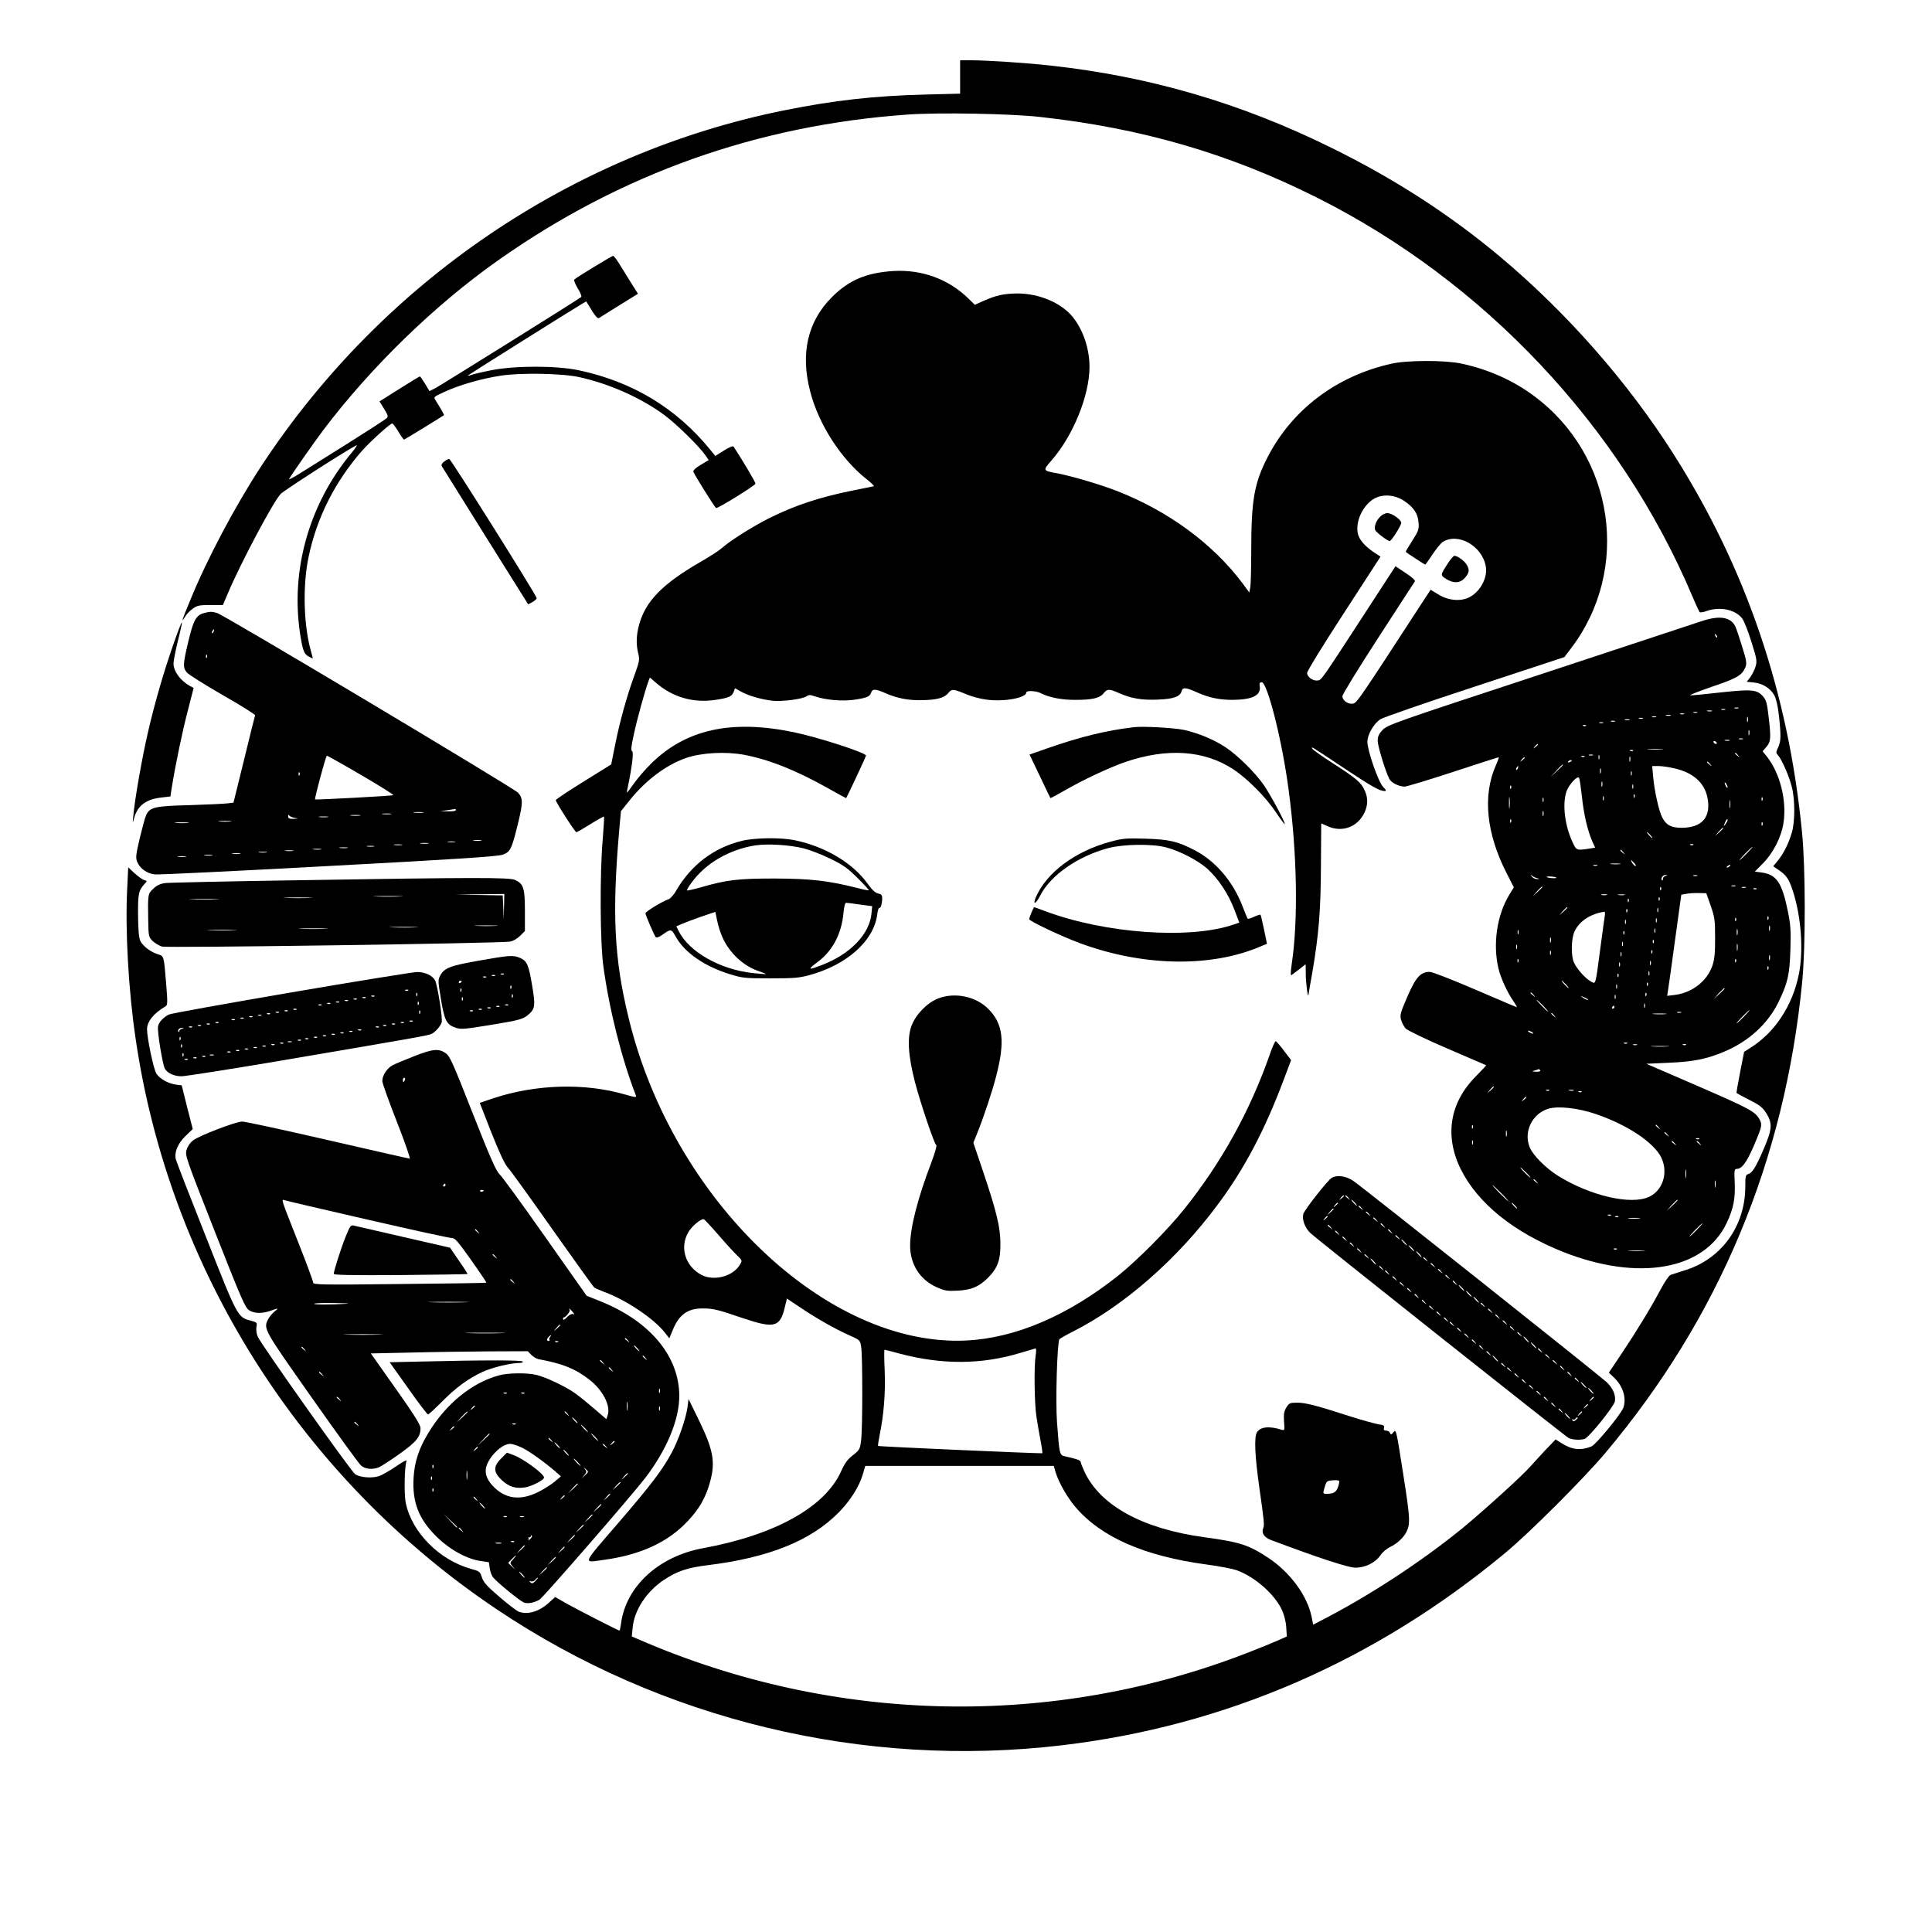 <?xml version="1.0" standalone="no"?>
<!DOCTYPE svg PUBLIC "-//W3C//DTD SVG 20010904//EN"
 "http://www.w3.org/TR/2001/REC-SVG-20010904/DTD/svg10.dtd">
<svg version="1.0" xmlns="http://www.w3.org/2000/svg"
 width="1314pt" height="1314pt" viewBox="0 0 1314 1314"
 preserveAspectRatio="xMidYMid meet">
<g transform="translate(0,1314) scale(0.1,-0.1)"
fill="#000000" stroke="none">
<path d="M6530 12617 l0 -114 -237 -6 c-350 -9 -618 -39 -957 -107 -1448 -291
-2737 -1168 -3559 -2420 -179 -273 -371 -636 -486 -919 -56 -135 -61 -152 -32
-105 10 17 34 42 53 55 29 21 44 24 119 24 l85 0 34 80 c88 208 307 620 359
676 21 22 430 286 512 329 13 8 2 -12 -30 -50 -288 -346 -416 -796 -350 -1230
17 -111 27 -139 58 -155 l29 -14 -19 72 c-45 177 -50 437 -9 625 56 265 181
510 363 717 59 66 191 185 205 185 4 0 23 -25 41 -55 18 -30 36 -55 39 -55 3
0 253 153 271 166 3 3 -17 39 -57 102 -14 22 -13 23 59 56 101 47 253 91 385
111 134 21 417 16 534 -10 206 -45 424 -143 580 -259 83 -62 233 -209 278
-273 l22 -32 -55 -33 c-35 -21 -53 -38 -49 -47 7 -21 145 -241 154 -246 10 -6
263 151 268 165 3 7 -82 150 -149 253 -4 6 -32 -6 -65 -27 l-59 -37 -35 43
c-229 281 -526 461 -890 539 -153 33 -437 33 -598 1 -62 -12 -125 -27 -140
-33 -15 -6 -22 -6 -17 -1 9 8 703 444 771 484 l31 18 37 -60 c25 -41 41 -58
50 -53 7 5 69 43 139 87 l126 78 -51 81 c-28 45 -64 103 -80 129 -16 26 -34
48 -38 48 -8 0 -245 -144 -264 -161 -5 -4 6 -31 23 -60 18 -28 29 -55 24 -59
-15 -14 -956 -601 -994 -621 l-38 -19 -30 50 c-17 28 -33 50 -35 50 -3 0 -49
-28 -103 -62 -54 -33 -115 -72 -135 -85 l-37 -23 31 -50 c27 -44 30 -53 17
-65 -8 -8 -126 -84 -264 -171 -137 -86 -285 -179 -329 -206 -43 -27 -75 -43
-70 -36 21 37 167 245 232 332 326 431 759 852 1192 1157 834 588 1763 918
2785 990 213 15 696 6 895 -16 693 -76 1288 -249 1881 -546 1140 -570 2069
-1555 2559 -2714 23 -55 46 -103 49 -108 4 -4 27 -1 50 8 89 31 193 9 239 -50
13 -16 41 -87 63 -158 38 -120 40 -133 29 -170 -7 -23 -23 -55 -36 -73 l-24
-31 49 -5 c60 -6 112 -39 139 -88 12 -22 24 -74 31 -138 15 -138 14 -175 -6
-216 -15 -33 -15 -37 0 -53 25 -28 75 -141 93 -213 23 -88 23 -238 0 -315 -22
-73 -54 -138 -95 -189 l-31 -38 37 -25 c54 -37 70 -61 97 -144 57 -176 73
-406 40 -567 -43 -212 -163 -394 -327 -497 l-45 -29 -27 -138 c-15 -76 -26
-140 -24 -142 2 -2 42 -24 89 -48 71 -36 89 -51 114 -91 42 -68 39 -108 -19
-242 -53 -123 -76 -161 -105 -170 -18 -6 -20 -16 -20 -88 -1 -268 -165 -493
-415 -568 -38 -12 -80 -25 -91 -29 -13 -5 -41 -45 -71 -102 -70 -131 -162
-281 -264 -434 l-87 -130 35 -33 c62 -59 87 -142 63 -207 -18 -45 -187 -251
-217 -262 -73 -29 -135 -22 -205 24 l-38 24 -74 -77 c-40 -43 -85 -92 -99
-108 -43 -52 -324 -307 -461 -419 -283 -231 -647 -468 -973 -634 l-42 -22 -11
56 c-30 143 -146 300 -293 398 -135 89 -193 108 -437 141 -418 57 -707 215
-814 445 -14 30 -26 60 -26 67 0 11 -31 22 -106 38 -38 7 -39 13 -55 230 -11
146 1 540 16 566 4 5 43 28 87 50 352 177 715 495 990 866 182 244 320 507
449 850 l50 133 -48 63 c-26 35 -52 64 -56 66 -5 1 -24 -40 -41 -91 -135 -386
-330 -737 -583 -1053 -111 -139 -318 -347 -448 -451 -341 -271 -696 -424
-1031 -441 -947 -48 -1998 953 -2298 2191 -99 404 -114 710 -65 1275 l12 134
57 71 c112 140 249 243 387 291 105 36 269 45 396 21 172 -33 357 -107 581
-234 60 -34 110 -61 111 -60 7 10 135 282 135 289 0 19 -319 123 -491 159
-425 88 -735 20 -972 -215 -37 -36 -87 -95 -113 -130 -25 -36 -47 -65 -49 -65
-2 0 -1 8 1 18 31 146 45 255 34 262 -10 6 -8 30 10 111 21 102 78 306 99 362
l11 29 36 -31 c116 -103 258 -144 411 -121 91 14 111 23 123 55 l9 24 43 -24
c52 -28 132 -51 211 -61 65 -7 207 11 234 31 14 10 24 10 55 -1 72 -25 190
-35 269 -23 86 13 105 21 114 49 8 26 31 25 96 -4 80 -35 155 -50 245 -48 103
1 157 15 183 48 24 30 34 29 126 -9 33 -14 92 -30 132 -35 118 -17 273 11 273
48 0 15 68 12 100 -5 55 -29 145 -46 235 -45 114 0 165 12 190 44 26 32 38 32
106 2 84 -37 156 -49 266 -44 106 4 150 20 160 59 7 26 29 24 104 -10 81 -36
151 -51 242 -51 134 1 194 30 185 92 -4 21 0 28 13 28 39 0 140 -401 183 -730
58 -431 66 -887 22 -1182 -9 -61 -9 -85 -2 -80 6 5 30 23 54 41 l42 33 1 -69
c0 -57 14 -165 18 -140 0 4 12 72 26 151 45 261 58 430 59 733 1 156 2 283 2
283 1 0 21 -9 45 -20 99 -44 204 -4 250 95 23 51 24 99 0 150 -23 53 -59 83
-218 185 -73 47 -135 91 -138 98 -6 16 -19 24 214 -131 191 -127 244 -157 278
-157 13 0 12 5 -10 28 -33 34 -107 247 -107 307 0 48 41 120 86 152 16 12 305
112 641 222 l613 202 43 57 c411 537 298 1313 -250 1719 -142 106 -311 181
-493 220 -112 24 -371 24 -478 -1 -371 -83 -672 -310 -839 -632 -92 -177 -113
-293 -113 -636 0 -117 -3 -230 -6 -250 l-7 -38 -50 68 c-203 268 -503 487
-851 623 -113 44 -307 101 -406 120 -99 18 -99 18 -38 88 147 168 258 442 258
636 0 123 -43 250 -113 338 -78 97 -229 161 -377 161 -93 -1 -144 -12 -232
-51 l-58 -26 -45 44 c-135 131 -314 196 -505 186 -185 -11 -305 -61 -421 -177
-166 -165 -217 -384 -148 -645 57 -220 207 -453 378 -590 35 -27 59 -51 54
-52 -4 -1 -66 -14 -138 -28 -233 -47 -400 -102 -581 -193 -106 -54 -258 -149
-315 -200 -19 -17 -80 -56 -135 -88 -269 -154 -386 -274 -429 -439 -18 -70
-19 -130 -4 -190 10 -41 8 -53 -24 -142 -52 -141 -102 -321 -133 -477 l-27
-135 -188 -117 c-104 -64 -189 -121 -189 -126 0 -14 131 -218 140 -218 5 0 48
25 96 55 48 30 89 53 92 51 2 -3 -2 -73 -9 -158 -20 -230 -18 -701 5 -863 40
-292 124 -626 221 -876 5 -14 -5 -13 -74 7 -275 80 -607 70 -897 -26 l-91 -31
79 -202 c55 -138 90 -213 111 -237 18 -19 155 -209 304 -421 150 -212 278
-391 285 -396 7 -5 36 -18 63 -28 147 -53 337 -179 414 -275 l33 -42 24 57
c42 104 102 147 205 146 69 0 102 -8 274 -67 209 -70 249 -61 281 68 l16 66
87 -58 c111 -75 241 -149 336 -191 74 -33 75 -34 82 -79 10 -61 10 -549 0
-632 -8 -65 -10 -69 -56 -105 -37 -29 -56 -55 -81 -111 -110 -243 -449 -432
-940 -522 -300 -55 -523 -260 -556 -511 -4 -27 -8 -49 -11 -49 -8 0 -281 140
-358 183 l-79 45 -47 -42 c-65 -58 -142 -80 -202 -57 -14 6 -72 50 -130 100
-84 72 -108 98 -119 132 -13 40 -17 43 -75 59 -214 59 -402 248 -443 447 -13
59 -9 252 5 286 4 11 -23 -3 -71 -36 -44 -30 -96 -60 -118 -67 -47 -15 -126
-9 -160 13 -28 19 -641 884 -663 936 -9 20 -12 48 -9 66 6 30 4 31 -39 43 -89
24 -88 21 -304 569 -110 277 -202 514 -205 528 -12 48 13 107 65 158 l50 48
-38 148 -37 149 -38 5 c-53 7 -109 38 -134 74 -19 29 -64 242 -64 304 1 52 45
107 125 154 15 9 16 22 5 155 -16 194 -14 186 -57 200 -50 16 -99 54 -118 89
-10 21 -15 68 -16 173 -1 149 3 170 43 215 20 21 20 21 -3 28 -12 4 -41 25
-64 46 l-43 40 -7 -148 c-14 -274 8 -681 56 -1008 227 -1573 1124 -2995 2454
-3888 1125 -756 2499 -1087 3849 -927 1112 132 2126 572 3011 1306 167 138
539 510 685 684 773 920 1218 1986 1337 3200 24 243 23 778 -1 1020 -93 952
-381 1797 -876 2575 -311 489 -727 962 -1180 1341 -342 286 -718 529 -1145
739 -616 304 -1235 485 -1910 559 -158 18 -434 36 -542 36 l-73 0 0 -113z
m3022 -2885 c64 -44 91 -85 96 -146 3 -47 0 -57 -43 -124 -26 -40 -46 -74 -44
-76 14 -11 129 -86 132 -86 2 0 25 31 50 70 26 38 57 76 69 84 104 66 268 -26
293 -165 14 -74 -34 -168 -106 -208 -60 -34 -148 -27 -218 17 l-51 31 -93
-142 c-368 -567 -406 -622 -429 -631 -32 -11 -78 17 -78 49 0 12 108 188 243
396 133 206 246 379 250 385 4 7 -21 30 -63 57 l-69 46 -203 -312 c-303 -466
-300 -462 -326 -465 -32 -5 -72 24 -72 51 0 13 110 192 250 407 l249 384 -48
32 c-60 41 -97 84 -106 125 -18 81 34 193 110 237 59 34 143 28 207 -16z
m-4665 -4992 c50 -58 107 -120 127 -139 35 -34 35 -34 18 -63 -46 -78 -174
-113 -259 -70 -113 58 -153 190 -90 294 24 40 85 90 103 86 6 -2 51 -50 101
-108z m2157 -817 c-12 -72 -9 -327 5 -418 7 -44 19 -117 28 -163 9 -45 14 -84
12 -86 -5 -3 -1113 45 -1117 50 -2 1 3 36 11 76 28 134 40 287 34 436 -4 78
-4 142 -1 142 4 0 47 -11 98 -25 291 -78 564 -77 830 5 50 15 95 28 99 29 5 0
5 -20 1 -46z m135 -795 c21 -69 78 -170 134 -236 174 -206 470 -336 896 -393
84 -11 177 -29 206 -40 123 -46 254 -162 304 -269 15 -34 27 -79 29 -118 l4
-62 -58 -26 c-33 -15 -122 -51 -199 -81 -1332 -521 -2822 -490 -4149 86 l-49
21 6 60 c10 118 95 247 213 325 89 59 159 83 299 100 414 51 700 166 890 359
79 81 138 174 163 258 l17 58 641 0 641 0 12 -42z"/>
<path d="M9384 9623 c-27 -29 -39 -65 -31 -88 6 -15 84 -75 99 -75 11 0 78
105 78 124 0 22 -63 66 -94 66 -16 0 -37 -10 -52 -27z"/>
<path d="M9845 9305 c-49 -76 -49 -77 -10 -102 51 -33 97 -30 129 8 29 34 32
53 12 87 -13 25 -63 62 -84 62 -7 0 -28 -25 -47 -55z"/>
<path d="M3021 10001 c-16 -12 -21 -23 -16 -32 5 -8 138 -222 297 -476 l290
-463 29 15 c16 9 29 21 29 27 0 17 -584 947 -595 947 -5 0 -21 -8 -34 -18z"/>
<path d="M1383 8969 c-50 -15 -68 -49 -102 -191 -37 -156 -38 -177 -11 -211
11 -14 121 -83 244 -154 123 -70 222 -132 221 -138 -2 -5 -36 -141 -75 -302
l-72 -292 -42 -5 c-22 -3 -138 -8 -256 -12 -239 -6 -271 -14 -296 -68 -8 -17
-27 -89 -44 -159 -27 -116 -28 -131 -16 -161 18 -43 67 -78 119 -83 23 -3 555
23 1182 57 883 47 1150 65 1183 77 53 19 61 35 102 200 38 154 38 184 3 222
-32 33 -2000 1209 -2047 1222 -36 11 -50 10 -93 -2z m70 -124 c-3 -9 -8 -14
-10 -11 -3 3 -2 9 2 15 9 16 15 13 8 -4z m-46 -177 c-3 -8 -6 -5 -6 6 -1 11 2
17 5 13 3 -3 4 -12 1 -19z m1049 -799 c124 -72 222 -134 219 -137 -5 -5 -527
-33 -532 -29 -5 6 73 297 80 297 5 0 110 -59 233 -131z m-419 -1 c-3 -8 -6 -5
-6 6 -1 11 2 17 5 13 3 -3 4 -12 1 -19z m1063 -238 c0 -6 -23 -9 -52 -8 l-53
1 50 7 c28 4 51 8 53 8 1 1 2 -2 2 -8z m-222 -17 c-15 -2 -42 -2 -60 0 -18 2
-6 4 27 4 33 0 48 -2 33 -4z m-220 -10 c-16 -2 -40 -2 -55 0 -16 2 -3 4 27 4
30 0 43 -2 28 -4z m-653 -26 c27 -4 27 -4 -7 -6 -30 -1 -38 3 -38 17 0 11 3
13 8 5 4 -6 21 -13 37 -16z m443 16 c-15 -2 -42 -2 -60 0 -18 2 -6 4 27 4 33
0 48 -2 33 -4z m-220 -10 c-16 -2 -40 -2 -55 0 -16 2 -3 4 27 4 30 0 43 -2 28
-4z m-660 -30 c-21 -2 -55 -2 -75 0 -21 2 -4 4 37 4 41 0 58 -2 38 -4z m-290
-10 c-21 -2 -57 -2 -80 0 -24 2 -7 4 37 4 44 0 63 -2 43 -4z m1995 -120 c-13
-2 -35 -2 -50 0 -16 2 -5 4 22 4 28 0 40 -2 28 -4z m-180 -10 c-13 -2 -33 -2
-45 0 -13 2 -3 4 22 4 25 0 35 -2 23 -4z m-180 -10 c-13 -2 -35 -2 -50 0 -16
2 -5 4 22 4 28 0 40 -2 28 -4z m-180 -10 c-13 -2 -35 -2 -50 0 -16 2 -5 4 22
4 28 0 40 -2 28 -4z m-190 -10 c-13 -2 -33 -2 -45 0 -13 2 -3 4 22 4 25 0 35
-2 23 -4z m-180 -10 c-13 -2 -35 -2 -50 0 -16 2 -5 4 22 4 28 0 40 -2 28 -4z
m-180 -10 c-13 -2 -35 -2 -50 0 -16 2 -5 4 22 4 28 0 40 -2 28 -4z m-190 -10
c-13 -2 -35 -2 -50 0 -16 2 -5 4 22 4 28 0 40 -2 28 -4z m-180 -10 c-13 -2
-35 -2 -50 0 -16 2 -5 4 22 4 28 0 40 -2 28 -4z m-180 -10 c-13 -2 -35 -2 -50
0 -16 2 -5 4 22 4 28 0 40 -2 28 -4z m-190 -10 c-13 -2 -35 -2 -50 0 -16 2 -5
4 22 4 28 0 40 -2 28 -4z m-180 -10 c-13 -2 -35 -2 -50 0 -16 2 -5 4 22 4 28
0 40 -2 28 -4z"/>
<path d="M11575 8916 c-38 -13 -536 -177 -1105 -365 -985 -324 -1037 -342
-1067 -376 -25 -26 -33 -44 -33 -73 0 -36 54 -213 80 -261 13 -25 66 -51 103
-51 13 0 162 45 330 100 167 55 307 100 310 100 3 0 -6 -26 -20 -57 -90 -204
-64 -461 72 -728 l51 -100 -33 -54 c-83 -139 -111 -334 -71 -501 15 -61 59
-159 98 -214 17 -25 29 -46 26 -46 -3 0 -130 54 -283 120 -156 67 -292 120
-309 120 -62 0 -94 -35 -152 -168 -48 -111 -52 -125 -43 -158 6 -20 20 -47 31
-59 12 -13 139 -74 283 -136 144 -62 263 -113 265 -114 1 -1 -31 -35 -71 -76
-178 -179 -214 -406 -101 -633 116 -231 358 -426 696 -561 512 -202 959 -123
1111 196 47 99 60 167 55 278 -4 80 -2 91 13 91 36 0 67 42 118 159 54 127 57
140 40 174 -29 56 -66 76 -416 228 l-356 154 154 7 c166 7 256 25 377 76 164
69 295 188 367 335 64 131 77 188 82 362 4 127 1 166 -17 255 -40 198 -77 252
-179 266 l-46 6 56 57 c70 71 125 180 139 275 23 150 -23 335 -112 449 l-30
37 26 31 c30 35 32 59 14 210 -9 82 -16 107 -35 130 -42 49 -75 53 -287 30
-104 -12 -198 -21 -210 -20 -12 0 54 26 146 58 172 58 206 78 229 133 10 25 8
43 -21 136 -18 59 -39 122 -47 140 -31 66 -108 78 -228 38z m103 -111 c-3 -3
-9 2 -12 12 -6 14 -5 15 5 6 7 -7 10 -15 7 -18z m145 -482 c-7 -2 -19 -2 -25
0 -7 3 -2 5 12 5 14 0 19 -2 13 -5z m-90 -10 c-7 -2 -19 -2 -25 0 -7 3 -2 5
12 5 14 0 19 -2 13 -5z m-90 -10 c-7 -2 -21 -2 -30 0 -10 3 -4 5 12 5 17 0 24
-2 18 -5z m-100 -10 c-7 -2 -19 -2 -25 0 -7 3 -2 5 12 5 14 0 19 -2 13 -5z
m-90 -10 c-7 -2 -19 -2 -25 0 -7 3 -2 5 12 5 14 0 19 -2 13 -5z m-90 -10 c-7
-2 -21 -2 -30 0 -10 3 -4 5 12 5 17 0 24 -2 18 -5z m-100 -10 c-7 -2 -19 -2
-25 0 -7 3 -2 5 12 5 14 0 19 -2 13 -5z m624 -30 c-3 -10 -5 -4 -5 12 0 17 2
24 5 18 2 -7 2 -21 0 -30z m-714 20 c-7 -2 -19 -2 -25 0 -7 3 -2 5 12 5 14 0
19 -2 13 -5z m-90 -10 c-7 -2 -21 -2 -30 0 -10 3 -4 5 12 5 17 0 24 -2 18 -5z
m-100 -10 c-7 -2 -19 -2 -25 0 -7 3 -2 5 12 5 14 0 19 -2 13 -5z m-80 -10 c-7
-2 -19 -2 -25 0 -7 3 -2 5 12 5 14 0 19 -2 13 -5z m-116 -19 c-3 -3 -12 -4
-19 -1 -8 3 -5 6 6 6 11 1 17 -2 13 -5z m1110 -61 c-3 -10 -5 -4 -5 12 0 17 2
24 5 18 2 -7 2 -21 0 -30z m-44 -30 c-7 -2 -19 -2 -25 0 -7 3 -2 5 12 5 14 0
19 -2 13 -5z m-90 -10 c-7 -2 -21 -2 -30 0 -10 3 -4 5 12 5 17 0 24 -2 18 -5z
m-88 -13 c3 -5 2 -10 -4 -10 -5 0 -13 5 -16 10 -3 6 -2 10 4 10 5 0 13 -4 16
-10z m-1215 -14 c0 -2 -8 -10 -17 -17 -16 -13 -17 -12 -4 4 13 16 21 21 21 13z
m843 -33 c-23 -2 -64 -2 -90 0 -26 2 -7 3 42 3 50 0 71 -1 48 -3z m-196 -9
c-3 -3 -12 -4 -19 -1 -8 3 -5 6 6 6 11 1 17 -2 13 -5z m714 -31 c13 -16 12
-17 -3 -4 -10 7 -18 15 -18 17 0 8 8 3 21 -13z m-988 0 c-7 -2 -19 -2 -25 0
-7 3 -2 5 12 5 14 0 19 -2 13 -5z m44 -25 c-3 -7 -5 -2 -5 12 0 14 2 19 5 13
2 -7 2 -19 0 -25z m-100 16 c-3 -3 -12 -4 -19 -1 -8 3 -5 6 6 6 11 1 17 -2 13
-5z m310 -31 c-3 -10 -5 -4 -5 12 0 17 2 24 5 18 2 -7 2 -21 0 -30z m-717 23
c0 -2 -8 -10 -17 -17 -16 -13 -17 -12 -4 4 13 16 21 21 21 13z m320 -20 c0 -2
-7 -7 -16 -10 -8 -3 -12 -2 -9 4 6 10 25 14 25 6z m941 -23 c13 -16 12 -17 -3
-4 -10 7 -18 15 -18 17 0 8 8 3 21 -13z m-1001 -6 c0 -2 -19 -21 -42 -42 l-43
-40 40 43 c36 39 45 47 45 39z m-307 -22 c-3 -9 -8 -14 -10 -11 -3 3 -2 9 2
15 9 16 15 13 8 -4z m1066 -1 c124 -28 202 -96 223 -195 28 -135 -34 -209
-175 -209 -71 0 -105 18 -132 71 -22 41 -53 181 -61 272 l-7 77 42 0 c23 0 73
-7 110 -16z m-502 -31 c-3 -10 -5 -4 -5 12 0 17 2 24 5 18 2 -7 2 -21 0 -30z
m210 -15 c-3 -7 -5 -2 -5 12 0 14 2 19 5 13 2 -7 2 -19 0 -25z m-338 -144 c12
-121 39 -234 70 -305 l20 -44 -42 -7 c-84 -13 -86 -12 -112 45 -52 113 -69
251 -43 338 14 48 77 118 88 98 4 -8 12 -64 19 -125z m138 69 c-3 -10 -5 -4
-5 12 0 17 2 24 5 18 2 -7 2 -21 0 -30z m853 -8 c0 -5 -5 -3 -10 5 -5 8 -10
20 -10 25 0 6 5 3 10 -5 5 -8 10 -19 10 -25z m-643 -7 c-3 -7 -5 -2 -5 12 0
14 2 19 5 13 2 -7 2 -19 0 -25z m-830 0 c-3 -8 -6 -5 -6 6 -1 11 2 17 5 13 3
-3 4 -12 1 -19z m-10 -130 c-2 -18 -4 -4 -4 32 0 36 2 50 4 33 2 -18 2 -48 0
-65z m850 70 c-3 -8 -6 -5 -6 6 -1 11 2 17 5 13 3 -3 4 -12 1 -19z m-210 -20
c-3 -7 -5 -2 -5 12 0 14 2 19 5 13 2 -7 2 -19 0 -25z m-410 -10 c-3 -7 -5 -2
-5 12 0 14 2 19 5 13 2 -7 2 -19 0 -25z m1490 10 c-3 -8 -6 -5 -6 6 -1 11 2
17 5 13 3 -3 4 -12 1 -19z m-220 -50 c-2 -13 -4 -3 -4 22 0 25 2 35 4 23 2
-13 2 -33 0 -45z m-1270 -55 c-3 -10 -5 -4 -5 12 0 17 2 24 5 18 2 -7 2 -21 0
-30z m-220 -45 c-3 -8 -6 -5 -6 6 -1 11 2 17 5 13 3 -3 4 -12 1 -19z m1473 14
c0 -5 -7 -17 -15 -28 -14 -18 -14 -17 -4 9 12 27 19 34 19 19z m237 -34 c-3
-8 -6 -5 -6 6 -1 11 2 17 5 13 3 -3 4 -12 1 -19z m-267 -21 c0 -2 -12 -14 -27
-28 l-28 -24 24 28 c23 25 31 32 31 24z m-495 -47 c10 -11 16 -20 13 -20 -3 0
-13 9 -23 20 -10 11 -16 20 -13 20 3 0 13 -9 23 -20z m292 -66 c-3 -3 -12 -4
-19 -1 -8 3 -5 6 6 6 11 1 17 -2 13 -5z m363 -59 c-24 -25 -46 -45 -49 -45 -3
0 15 20 39 45 24 25 46 45 49 45 3 0 -15 -20 -39 -45z m-839 8 c13 -16 12 -17
-3 -4 -17 13 -22 21 -14 21 2 0 10 -8 17 -17z m74 -73 c10 -11 14 -20 9 -20
-5 0 -15 9 -22 20 -7 11 -11 20 -9 20 2 0 12 -9 22 -20z m-97 -7 c-15 -2 -42
-2 -60 0 -18 2 -6 4 27 4 33 0 48 -2 33 -4z m-155 -10 c-7 -2 -19 -2 -25 0 -7
3 -2 5 12 5 14 0 19 -2 13 -5z m902 -3 c-3 -5 -12 -10 -18 -10 -7 0 -6 4 3 10
19 12 23 12 15 0z m-1310 -83 c19 -4 19 -5 -1 -6 -12 0 -28 7 -35 17 -12 15
-12 16 1 6 8 -7 24 -14 35 -17z m873 16 c-10 -2 -18 -12 -18 -20 0 -9 -3 -14
-6 -10 -12 11 5 37 23 36 17 -1 17 -2 1 -6z m215 0 c-7 -2 -19 -2 -25 0 -7 3
-2 5 12 5 14 0 19 -2 13 -5z m-958 -13 c-4 -7 -65 -1 -65 6 0 3 15 4 34 2 19
-1 33 -5 31 -8z m1218 -57 c-7 -2 -19 -2 -25 0 -7 3 -2 5 12 5 14 0 19 -2 13
-5z m-1313 -6 c0 -2 -15 -16 -32 -33 l-33 -29 29 33 c28 30 36 37 36 29z m807
-19 c-3 -8 -6 -5 -6 6 -1 11 2 17 5 13 3 -3 4 -12 1 -19z m576 15 c-7 -2 -19
-2 -25 0 -7 3 -2 5 12 5 14 0 19 -2 13 -5z m74 -9 c-3 -3 -12 -4 -19 -1 -8 3
-5 6 6 6 11 1 17 -2 13 -5z m-312 -114 c27 -78 30 -96 30 -220 0 -107 -4 -146
-19 -189 -36 -105 -139 -184 -257 -198 l-50 -6 6 39 c4 21 25 176 48 344 l42
305 35 6 c19 4 57 6 85 5 l50 -1 30 -85z m-707 73 c-10 -2 -26 -2 -35 0 -10 3
-2 5 17 5 19 0 27 -2 18 -5z m120 0 c-10 -2 -28 -2 -40 0 -13 2 -5 4 17 4 22
1 32 -1 23 -4z m239 -35 c-3 -8 -6 -5 -6 6 -1 11 2 17 5 13 3 -3 4 -12 1 -19z
m-210 -10 c-3 -8 -6 -5 -6 6 -1 11 2 17 5 13 3 -3 4 -12 1 -19z m-417 -41 c0
-2 -12 -14 -27 -28 l-28 -24 24 28 c23 25 31 32 31 24z m617 -29 c-3 -7 -5 -2
-5 12 0 14 2 19 5 13 2 -7 2 -19 0 -25z m-210 0 c-3 -8 -6 -5 -6 6 -1 11 2 17
5 13 3 -3 4 -12 1 -19z m-152 -25 c-3 -16 -16 -113 -30 -218 -35 -265 -31
-248 -64 -231 -37 19 -100 90 -117 132 -20 48 -18 160 5 209 31 69 110 121
203 134 4 1 5 -11 3 -26z m1112 -25 c-3 -8 -6 -5 -6 6 -1 11 2 17 5 13 3 -3 4
-12 1 -19z m-760 -20 c-3 -7 -5 -2 -5 12 0 14 2 19 5 13 2 -7 2 -19 0 -25z
m540 10 c-3 -8 -6 -5 -6 6 -1 11 2 17 5 13 3 -3 4 -12 1 -19z m-750 -20 c-3
-7 -5 -2 -5 12 0 14 2 19 5 13 2 -7 2 -19 0 -25z m980 -45 c-3 -10 -5 -4 -5
12 0 17 2 24 5 18 2 -7 2 -21 0 -30z m-780 -15 c-3 -7 -5 -2 -5 12 0 14 2 19
5 13 2 -7 2 -19 0 -25z m560 -15 c-3 -10 -5 -2 -5 17 0 19 2 27 5 18 2 -10 2
-26 0 -35z m-1490 5 c-3 -7 -5 -2 -5 12 0 14 2 19 5 13 2 -7 2 -19 0 -25z
m720 0 c-3 -8 -6 -5 -6 6 -1 11 2 17 5 13 3 -3 4 -12 1 -19z m-500 -55 c-3
-10 -5 -4 -5 12 0 17 2 24 5 18 2 -7 2 -21 0 -30z m700 -5 c-3 -8 -6 -5 -6 6
-1 11 2 17 5 13 3 -3 4 -12 1 -19z m-210 -20 c-3 -7 -5 -2 -5 12 0 14 2 19 5
13 2 -7 2 -19 0 -25z m780 -30 c-2 -13 -4 -5 -4 17 -1 22 1 32 4 23 2 -10 2
-28 0 -40z m-1500 10 c-3 -7 -5 -2 -5 12 0 14 2 19 5 13 2 -7 2 -19 0 -25z
m230 -40 c-3 -7 -5 -2 -5 12 0 14 2 19 5 13 2 -7 2 -19 0 -25z m690 10 c-3 -8
-6 -5 -6 6 -1 11 2 17 5 13 3 -3 4 -12 1 -19z m-210 -20 c-3 -7 -5 -2 -5 12 0
14 2 19 5 13 2 -7 2 -19 0 -25z m1010 -25 c-3 -10 -5 -4 -5 12 0 17 2 24 5 18
2 -7 2 -21 0 -30z m-1710 -15 c-3 -8 -6 -5 -6 6 -1 11 2 17 5 13 3 -3 4 -12 1
-19z m1480 0 c-3 -8 -6 -5 -6 6 -1 11 2 17 5 13 3 -3 4 -12 1 -19z m-580 -20
c-3 -7 -5 -2 -5 12 0 14 2 19 5 13 2 -7 2 -19 0 -25z m-210 -10 c-3 -7 -5 -2
-5 12 0 14 2 19 5 13 2 -7 2 -19 0 -25z m1010 -20 c-3 -8 -6 -5 -6 6 -1 11 2
17 5 13 3 -3 4 -12 1 -19z m-810 -40 c-3 -7 -5 -2 -5 12 0 14 2 19 5 13 2 -7
2 -19 0 -25z m-210 -10 c-3 -8 -6 -5 -6 6 -1 11 2 17 5 13 3 -3 4 -12 1 -19z
m-357 -53 c13 -14 21 -25 18 -25 -2 0 -15 11 -28 25 -13 14 -21 25 -18 25 2 0
15 -11 28 -25z m557 -7 c-3 -8 -6 -5 -6 6 -1 11 2 17 5 13 3 -3 4 -12 1 -19z
m-210 -20 c-3 -7 -5 -2 -5 12 0 14 2 19 5 13 2 -7 2 -19 0 -25z m733 -1 c0 -2
-17 -19 -37 -38 l-38 -34 34 38 c33 34 41 42 41 34z m-1299 -44 c13 -16 12
-17 -3 -4 -10 7 -18 15 -18 17 0 8 8 3 21 -13z m766 -5 c-3 -8 -6 -5 -6 6 -1
11 2 17 5 13 3 -3 4 -12 1 -19z m-210 -20 c-3 -7 -5 -2 -5 12 0 14 2 19 5 13
2 -7 2 -19 0 -25z m-188 -4 c14 -12 -19 -1 -35 12 -18 14 -18 14 6 3 14 -6 27
-13 29 -15z m-304 -44 c21 -22 37 -40 34 -40 -3 0 -23 18 -44 40 -21 22 -37
40 -34 40 3 0 23 -18 44 -40z m692 -12 c-3 -7 -5 -2 -5 12 0 14 2 19 5 13 2
-7 2 -19 0 -25z m-207 2 c0 -5 -5 -10 -11 -10 -5 0 -7 5 -4 10 3 6 8 10 11 10
2 0 4 -4 4 -10z m880 -65 c-24 -25 -46 -45 -49 -45 -3 0 15 20 39 45 24 25 46
45 49 45 3 0 -15 -20 -39 -45z m-427 28 c-7 -2 -19 -2 -25 0 -7 3 -2 5 12 5
14 0 19 -2 13 -5z m-862 -20 c13 -16 12 -17 -3 -4 -17 13 -22 21 -14 21 2 0
10 -8 17 -17z m757 10 c-21 -2 -57 -2 -80 0 -24 2 -7 4 37 4 44 0 63 -2 43 -4z
m-908 -123 c8 -5 11 -10 5 -10 -5 0 -17 5 -25 10 -8 5 -10 10 -5 10 6 0 17 -5
25 -10z m647 -76 c-3 -3 -12 -4 -19 -1 -8 3 -5 6 6 6 11 1 17 -2 13 -5z m66
-11 c-7 -2 -19 -2 -25 0 -7 3 -2 5 12 5 14 0 19 -2 13 -5z m334 1 c-3 -3 -12
-4 -19 -1 -8 3 -5 6 6 6 11 1 17 -2 13 -5z m-124 -11 c-29 -2 -77 -2 -105 0
-29 2 -6 3 52 3 58 0 81 -1 53 -3z m-868 -163 c4 -6 -7 -10 -27 -9 -31 1 -32
1 -8 9 14 4 26 8 27 9 1 1 5 -3 8 -9z m-315 -113 c0 -2 -10 -12 -22 -23 l-23
-19 19 23 c18 21 26 27 26 19z m377 -23 c-3 -3 -12 -4 -19 -1 -8 3 -5 6 6 6
11 1 17 -2 13 -5z m166 -1 c-7 -2 -21 -2 -30 0 -10 3 -4 5 12 5 17 0 24 -2 18
-5z m54 -9 c-3 -3 -12 -4 -19 -1 -8 3 -5 6 6 6 11 1 17 -2 13 -5z m-377 -38
c0 -2 -8 -10 -17 -17 -16 -13 -17 -12 -4 4 13 16 21 21 21 13z m465 -110 c188
-63 350 -160 428 -258 82 -102 54 -254 -55 -307 -123 -59 -401 5 -623 143 -81
51 -169 139 -190 191 -45 106 15 230 125 264 65 20 198 6 315 -33z m-828 -98
c-3 -8 -6 -5 -6 6 -1 11 2 17 5 13 3 -3 4 -12 1 -19z m1264 5 c13 -16 12 -17
-3 -4 -17 13 -22 21 -14 21 2 0 10 -8 17 -17z m-1034 -60 c-3 -10 -5 -2 -5 17
0 19 2 27 5 18 2 -10 2 -26 0 -35z m1094 10 c13 -16 12 -17 -3 -4 -17 13 -22
21 -14 21 2 0 10 -8 17 -17z m216 -29 c-3 -3 -12 -4 -19 -1 -8 3 -5 6 6 6 11
1 17 -2 13 -5z m-1540 -36 c-3 -7 -5 -2 -5 12 0 14 2 19 5 13 2 -7 2 -19 0
-25z m1374 5 c13 -16 12 -17 -3 -4 -10 7 -18 15 -18 17 0 8 8 3 21 -13z m170
0 c13 -16 12 -17 -3 -4 -10 7 -18 15 -18 17 0 8 8 3 21 -13z m-1181 -198 c19
-19 32 -35 29 -35 -3 0 -20 16 -39 35 -19 19 -32 35 -29 35 3 0 20 -16 39 -35z
m1087 -32 c-2 -16 -4 -5 -4 22 0 28 2 40 4 28 2 -13 2 -35 0 -50z m-1016 -30
c13 -16 12 -17 -3 -4 -10 7 -18 15 -18 17 0 8 8 3 21 -13z m1216 -35 c-2 -13
-4 -5 -4 17 -1 22 1 32 4 23 2 -10 2 -28 0 -40z m-1457 -43 c30 -30 52 -55 49
-55 -2 0 -29 25 -59 55 -30 30 -52 55 -49 55 2 0 29 -25 59 -55z m1200 -48 c0
-2 -17 -19 -37 -38 l-38 -34 34 38 c33 34 41 42 41 34z m-1105 -37 c10 -11 16
-20 13 -20 -3 0 -13 9 -23 20 -10 11 -16 20 -13 20 3 0 13 -9 23 -20z m652
-66 c-3 -3 -12 -4 -19 -1 -8 3 -5 6 6 6 11 1 17 -2 13 -5z m50 -10 c-3 -3 -12
-4 -19 -1 -8 3 -5 6 6 6 11 1 17 -2 13 -5z m140 -11 c-20 -2 -52 -2 -70 0 -17
2 0 4 38 4 39 0 53 -2 32 -4z m393 -78 c-24 -25 -46 -45 -49 -45 -3 0 15 20
39 45 24 25 46 45 49 45 3 0 -15 -20 -39 -45z m-543 -131 c-3 -3 -12 -4 -19
-1 -8 3 -5 6 6 6 11 1 17 -2 13 -5z m181 -11 c-27 -2 -69 -2 -95 0 -27 2 -5 3
47 3 52 0 74 -1 48 -3z"/>
<path d="M1181 8763 c-66 -188 -129 -404 -175 -605 -38 -162 -90 -458 -99
-563 -6 -57 -5 -58 5 -20 23 86 82 130 187 141 l60 7 11 71 c26 158 72 379
109 519 l38 148 -26 14 c-65 36 -111 100 -111 153 0 18 14 87 30 154 17 66 29
122 27 125 -3 2 -28 -63 -56 -144z"/>
<path d="M7710 8194 c-187 -22 -366 -66 -591 -145 l-117 -41 70 -146 c38 -81
71 -148 72 -150 2 -1 43 21 92 49 125 73 313 161 419 197 283 96 533 80 731
-49 98 -64 225 -192 295 -298 29 -44 55 -78 57 -76 7 6 -97 200 -142 265 -61
87 -177 202 -260 257 -77 52 -188 98 -285 119 -68 14 -278 26 -341 18z"/>
<path d="M5045 7421 c-191 -47 -345 -164 -446 -338 -16 -29 -40 -55 -52 -59
-37 -11 -157 -84 -157 -95 0 -14 60 -151 70 -163 5 -5 21 0 37 11 68 48 68 48
101 -11 61 -107 195 -199 367 -252 85 -26 101 -28 275 -28 159 0 196 3 265 22
254 69 437 232 461 410 3 28 10 50 14 47 9 -6 20 30 20 66 0 21 -6 28 -27 32
-20 4 -42 25 -73 68 -101 140 -287 251 -493 294 -93 20 -273 18 -362 -4z m421
-51 c43 -11 126 -43 183 -71 88 -43 118 -65 184 -131 44 -43 78 -81 76 -83 -2
-2 -38 5 -79 16 -201 50 -315 63 -560 64 -253 0 -327 -9 -504 -60 -49 -14 -91
-23 -94 -21 -2 3 12 28 33 55 94 130 255 223 430 251 84 13 237 4 331 -20z
m383 -382 l83 -11 -5 -52 c-14 -138 -142 -272 -331 -346 -99 -39 -108 -36 -39
15 105 77 167 194 180 339 3 39 11 67 17 67 6 0 49 -5 95 -12z m-934 -226 c49
-107 143 -193 248 -228 27 -9 47 -17 45 -19 -2 -1 -41 2 -88 7 -222 24 -432
143 -504 285 l-16 33 37 16 c21 9 81 32 133 50 l95 32 13 -61 c6 -33 23 -85
37 -115z"/>
<path d="M7555 7416 c-242 -64 -440 -212 -511 -381 -22 -53 2 -43 30 13 71
139 255 268 464 324 103 27 298 30 392 5 96 -25 221 -91 283 -147 75 -69 142
-171 182 -276 l34 -89 -36 -12 c-297 -104 -878 -63 -1287 91 -37 14 -70 26
-72 26 -5 0 -34 -70 -34 -82 0 -12 220 -117 343 -162 428 -159 890 -168 1228
-24 l46 19 -20 97 c-11 53 -22 99 -24 101 -1 2 -21 -4 -43 -14 -22 -10 -42
-16 -44 -14 -2 2 -18 41 -36 87 -64 166 -181 304 -322 378 -119 62 -175 75
-338 80 -129 4 -155 2 -235 -20z"/>
<path d="M2010 7153 c-465 -7 -865 -16 -888 -19 -30 -4 -55 -15 -78 -37 -39
-36 -39 -39 -36 -215 2 -110 3 -114 30 -142 16 -15 44 -32 64 -38 36 -10 2301
22 2367 34 20 3 49 20 68 39 l33 33 0 137 c0 154 -9 183 -66 210 -39 18 -262
18 -1494 -2z m1418 -180 l-2 -88 -3 82 -4 83 -162 3 -162 3 168 2 167 2 -2
-87z m-705 70 c-46 -2 -120 -2 -165 0 -46 1 -9 3 82 3 91 0 128 -2 83 -3z
m-615 -10 c-42 -2 -114 -2 -160 0 -46 1 -11 3 77 3 88 0 125 -2 83 -3z m-635
-10 c-46 -2 -120 -2 -165 0 -46 1 -9 3 82 3 91 0 128 -2 83 -3z m1900 -180
c-34 -2 -93 -2 -130 0 -37 2 -9 3 62 3 72 0 102 -1 68 -3z m-545 -10 c-42 -2
-114 -2 -160 0 -46 1 -11 3 77 3 88 0 125 -2 83 -3z m-615 -10 c-46 -2 -120
-2 -165 0 -46 1 -9 3 82 3 91 0 128 -2 83 -3z m-620 -10 c-46 -2 -120 -2 -165
0 -46 1 -9 3 82 3 91 0 128 -2 83 -3z"/>
<path d="M3255 6606 c-193 -34 -233 -49 -261 -101 -16 -30 -15 -38 5 -161 24
-145 38 -172 98 -193 37 -13 56 -12 239 18 206 34 223 39 263 75 40 37 43 58
20 194 -23 141 -35 167 -84 188 -46 19 -71 17 -280 -20z m172 -92 c-3 -3 -12
-4 -19 -1 -8 3 -5 6 6 6 11 1 17 -2 13 -5z m-60 -10 c-3 -3 -12 -4 -19 -1 -8
3 -5 6 6 6 11 1 17 -2 13 -5z m-60 -10 c-3 -3 -12 -4 -19 -1 -8 3 -5 6 6 6 11
1 17 -2 13 -5z m-167 -28 c0 -3 -4 -8 -10 -11 -5 -3 -10 -1 -10 4 0 6 5 11 10
11 6 0 10 -2 10 -4z m337 -48 c-3 -8 -6 -5 -6 6 -1 11 2 17 5 13 3 -3 4 -12 1
-19z m-340 -20 c-3 -8 -6 -5 -6 6 -1 11 2 17 5 13 3 -3 4 -12 1 -19z m350 -40
c-3 -8 -6 -5 -6 6 -1 11 2 17 5 13 3 -3 4 -12 1 -19z m-340 -20 c-3 -8 -6 -5
-6 6 -1 11 2 17 5 13 3 -3 4 -12 1 -19z m310 -34 c-3 -3 -12 -4 -19 -1 -8 3
-5 6 6 6 11 1 17 -2 13 -5z m-60 -10 c-3 -3 -12 -4 -19 -1 -8 3 -5 6 6 6 11 1
17 -2 13 -5z m-60 -10 c-3 -3 -12 -4 -19 -1 -8 3 -5 6 6 6 11 1 17 -2 13 -5z
m-60 -10 c-3 -3 -12 -4 -19 -1 -8 3 -5 6 6 6 11 1 17 -2 13 -5z m-60 -10 c-3
-3 -12 -4 -19 -1 -8 3 -5 6 6 6 11 1 17 -2 13 -5z"/>
<path d="M1979 6390 c-443 -76 -817 -143 -830 -150 -39 -20 -68 -51 -74 -80
-7 -32 31 -263 47 -290 19 -30 64 -50 112 -50 26 0 326 47 669 105 929 158
1015 173 1034 184 26 14 60 53 67 78 8 24 -29 256 -45 285 -18 34 -70 58 -124
57 -27 -1 -413 -63 -856 -139z m798 14 c-3 -3 -12 -4 -19 -1 -8 3 -5 6 6 6 11
1 17 -2 13 -5z m60 -36 c-3 -8 -6 -5 -6 6 -1 11 2 17 5 13 3 -3 4 -12 1 -19z
m-290 -4 c-3 -3 -12 -4 -19 -1 -8 3 -5 6 6 6 11 1 17 -2 13 -5z m-60 -10 c-3
-3 -12 -4 -19 -1 -8 3 -5 6 6 6 11 1 17 -2 13 -5z m-60 -10 c-3 -3 -12 -4 -19
-1 -8 3 -5 6 6 6 11 1 17 -2 13 -5z m-60 -10 c-3 -3 -12 -4 -19 -1 -8 3 -5 6
6 6 11 1 17 -2 13 -5z m-60 -10 c-3 -3 -12 -4 -19 -1 -8 3 -5 6 6 6 11 1 17
-2 13 -5z m540 -16 c-3 -8 -6 -5 -6 6 -1 11 2 17 5 13 3 -3 4 -12 1 -19z
m-600 6 c-3 -3 -12 -4 -19 -1 -8 3 -5 6 6 6 11 1 17 -2 13 -5z m-60 -10 c-3
-3 -12 -4 -19 -1 -8 3 -5 6 6 6 11 1 17 -2 13 -5z m-170 -30 c-3 -3 -12 -4
-19 -1 -8 3 -5 6 6 6 11 1 17 -2 13 -5z m-60 -10 c-3 -3 -12 -4 -19 -1 -8 3
-5 6 6 6 11 1 17 -2 13 -5z m900 -16 c-3 -8 -6 -5 -6 6 -1 11 2 17 5 13 3 -3
4 -12 1 -19z m-960 6 c-3 -3 -12 -4 -19 -1 -8 3 -5 6 6 6 11 1 17 -2 13 -5z
m-60 -10 c-3 -3 -12 -4 -19 -1 -8 3 -5 6 6 6 11 1 17 -2 13 -5z m-60 -10 c-3
-3 -12 -4 -19 -1 -8 3 -5 6 6 6 11 1 17 -2 13 -5z m-60 -10 c-3 -3 -12 -4 -19
-1 -8 3 -5 6 6 6 11 1 17 -2 13 -5z m-60 -10 c-3 -3 -12 -4 -19 -1 -8 3 -5 6
6 6 11 1 17 -2 13 -5z m-60 -10 c-3 -3 -12 -4 -19 -1 -8 3 -5 6 6 6 11 1 17
-2 13 -5z m1210 -10 c-3 -3 -12 -4 -19 -1 -8 3 -5 6 6 6 11 1 17 -2 13 -5z
m-1320 -10 c-3 -3 -12 -4 -19 -1 -8 3 -5 6 6 6 11 1 17 -2 13 -5z m1260 0 c-3
-3 -12 -4 -19 -1 -8 3 -5 6 6 6 11 1 17 -2 13 -5z m-1320 -10 c-3 -3 -12 -4
-19 -1 -8 3 -5 6 6 6 11 1 17 -2 13 -5z m1260 0 c-3 -3 -12 -4 -19 -1 -8 3 -5
6 6 6 11 1 17 -2 13 -5z m-1320 -10 c-3 -3 -12 -4 -19 -1 -8 3 -5 6 6 6 11 1
17 -2 13 -5z m1260 0 c-3 -3 -12 -4 -19 -1 -8 3 -5 6 6 6 11 1 17 -2 13 -5z
m-1320 -10 c-3 -3 -12 -4 -19 -1 -8 3 -5 6 6 6 11 1 17 -2 13 -5z m1270 0 c-3
-3 -12 -4 -19 -1 -8 3 -5 6 6 6 11 1 17 -2 13 -5z m-1339 -11 c-10 -2 -18 -9
-18 -15 0 -6 -3 -9 -6 -5 -10 10 6 27 24 26 15 -1 15 -2 0 -6z m1219 -9 c-3
-3 -12 -4 -19 -1 -8 3 -5 6 6 6 11 1 17 -2 13 -5z m-60 -10 c-3 -3 -12 -4 -19
-1 -8 3 -5 6 6 6 11 1 17 -2 13 -5z m-60 -10 c-3 -3 -12 -4 -19 -1 -8 3 -5 6
6 6 11 1 17 -2 13 -5z m-60 -10 c-3 -3 -12 -4 -19 -1 -8 3 -5 6 6 6 11 1 17
-2 13 -5z m-60 -10 c-3 -3 -12 -4 -19 -1 -8 3 -5 6 6 6 11 1 17 -2 13 -5z
m-990 -26 c-3 -8 -6 -5 -6 6 -1 11 2 17 5 13 3 -3 4 -12 1 -19z m930 16 c-3
-3 -12 -4 -19 -1 -8 3 -5 6 6 6 11 1 17 -2 13 -5z m-60 -10 c-3 -3 -12 -4 -19
-1 -8 3 -5 6 6 6 11 1 17 -2 13 -5z m-50 -10 c-3 -3 -12 -4 -19 -1 -8 3 -5 6
6 6 11 1 17 -2 13 -5z m-64 -11 c-7 -2 -19 -2 -25 0 -7 3 -2 5 12 5 14 0 19
-2 13 -5z m-56 -9 c-3 -3 -12 -4 -19 -1 -8 3 -5 6 6 6 11 1 17 -2 13 -5z
m-690 -26 c-3 -8 -6 -5 -6 6 -1 11 2 17 5 13 3 -3 4 -12 1 -19z m630 16 c-3
-3 -12 -4 -19 -1 -8 3 -5 6 6 6 11 1 17 -2 13 -5z m-60 -10 c-3 -3 -12 -4 -19
-1 -8 3 -5 6 6 6 11 1 17 -2 13 -5z m-60 -10 c-3 -3 -12 -4 -19 -1 -8 3 -5 6
6 6 11 1 17 -2 13 -5z m-60 -10 c-3 -3 -12 -4 -19 -1 -8 3 -5 6 6 6 11 1 17
-2 13 -5z m-60 -10 c-3 -3 -12 -4 -19 -1 -8 3 -5 6 6 6 11 1 17 -2 13 -5z
m-60 -10 c-3 -3 -12 -4 -19 -1 -8 3 -5 6 6 6 11 1 17 -2 13 -5z m-320 -26 c-3
-8 -6 -5 -6 6 -1 11 2 17 5 13 3 -3 4 -12 1 -19z m206 5 c-7 -2 -19 -2 -25 0
-7 3 -2 5 12 5 14 0 19 -2 13 -5z m-56 -9 c-3 -3 -12 -4 -19 -1 -8 3 -5 6 6 6
11 1 17 -2 13 -5z m-60 -10 c-3 -3 -12 -4 -19 -1 -8 3 -5 6 6 6 11 1 17 -2 13
-5z m-60 -10 c-3 -3 -12 -4 -19 -1 -8 3 -5 6 6 6 11 1 17 -2 13 -5z"/>
<path d="M6380 6349 c-75 -30 -150 -107 -180 -184 -31 -83 -24 -202 23 -385
38 -145 131 -420 145 -429 5 -3 -11 -58 -35 -121 -93 -244 -143 -441 -143
-562 0 -127 67 -232 181 -283 55 -24 70 -27 143 -23 93 5 145 27 205 87 66 66
86 121 85 231 0 114 -26 219 -119 496 l-65 192 24 59 c42 102 106 294 131 393
62 238 48 357 -54 459 -85 85 -228 114 -341 70z"/>
<path d="M2813 5955 c-62 -24 -126 -51 -143 -60 -37 -19 -70 -70 -70 -107 0
-15 45 -139 99 -277 54 -138 94 -251 87 -251 -6 0 -256 57 -556 126 -300 69
-562 126 -583 126 -45 -1 -288 -94 -334 -128 -19 -15 -37 -40 -44 -64 -11 -38
-7 -50 192 -556 183 -465 207 -519 234 -536 36 -22 88 -23 145 -3 55 20 58 19
26 -6 -14 -11 -33 -34 -41 -49 -35 -67 -36 -65 295 -535 170 -242 321 -450
335 -462 28 -25 76 -30 121 -13 15 6 78 47 139 90 117 83 145 117 145 177 0
22 -43 91 -169 269 l-169 239 277 6 c152 4 392 7 533 8 l257 1 25 -25 c13 -13
35 -26 48 -29 164 -30 251 -65 346 -139 91 -70 147 -178 125 -242 l-9 -27 -79
68 c-44 38 -103 86 -132 107 -61 44 -198 110 -265 126 -63 15 -192 14 -253 -3
-184 -49 -360 -192 -480 -389 -65 -106 -96 -199 -102 -307 -10 -166 34 -281
156 -401 89 -88 207 -153 301 -166 l55 -8 6 -42 c3 -23 14 -52 25 -64 38 -42
181 -158 207 -168 26 -10 65 -3 105 18 24 13 631 712 722 831 147 194 230 395
230 557 -1 269 -199 507 -535 642 l-95 38 -281 399 c-154 219 -294 412 -311
427 -24 23 -61 106 -183 415 -138 351 -155 389 -185 410 -47 32 -89 28 -217
-23z m-59 -160 c-4 -8 -8 -15 -10 -15 -2 0 -4 7 -4 15 0 8 4 15 10 15 5 0 7
-7 4 -15z m276 -715 c0 -5 -5 -10 -11 -10 -5 0 -7 5 -4 10 3 6 8 10 11 10 2 0
4 -4 4 -10z m260 -36 c0 -8 -19 -13 -24 -6 -3 5 1 9 9 9 8 0 15 -2 15 -3z
m-790 -199 c300 -69 557 -125 572 -125 23 0 41 -21 133 -151 59 -83 105 -152
103 -153 -1 -2 -267 -6 -590 -9 -535 -6 -588 -5 -588 10 0 8 -45 131 -101 272
-122 308 -117 295 -93 288 10 -4 264 -63 564 -132z m751 -82 c13 -16 12 -17
-3 -4 -17 13 -22 21 -14 21 2 0 10 -8 17 -17z m120 -170 c13 -16 12 -17 -3 -4
-17 13 -22 21 -14 21 2 0 10 -8 17 -17z m120 -170 c13 -16 12 -17 -3 -4 -17
13 -22 21 -14 21 2 0 10 -8 17 -17z m-328 -140 c-62 -2 -164 -2 -225 0 -62 1
-12 3 112 3 124 0 174 -2 113 -3z m-803 -10 c-108 -7 -228 -7 -223 0 2 4 64 6
136 5 73 -1 112 -3 87 -5z m1534 -55 c14 -16 15 -20 3 -15 -9 3 -24 -5 -38
-19 -12 -13 -24 -22 -27 -20 -5 6 -3 16 3 16 12 0 45 42 40 50 -11 17 0 11 19
-12z m-84 -91 c0 -2 -10 -12 -22 -23 l-23 -19 19 23 c18 21 26 27 26 19z
m-397 -54 c-62 -2 -164 -2 -225 0 -62 1 -12 3 112 3 124 0 174 -2 113 -3z
m-835 -10 c-60 -2 -156 -2 -215 0 -60 1 -11 3 107 3 118 0 167 -2 108 -3z
m1163 -16 c-6 -8 -8 -17 -4 -20 3 -4 1 -7 -5 -7 -15 0 -15 13 0 28 16 16 23
15 9 -1z m530 -24 c13 -16 12 -17 -3 -4 -10 7 -18 15 -18 17 0 8 8 3 21 -13z
m-474 -9 c-3 -3 -12 -4 -19 -1 -8 3 -5 6 6 6 11 1 17 -2 13 -5z m538 -44 c10
-11 16 -20 13 -20 -3 0 -13 9 -23 20 -10 11 -16 20 -13 20 3 0 13 -9 23 -20z
m-2264 -7 c13 -16 12 -17 -3 -4 -17 13 -22 21 -14 21 2 0 10 -8 17 -17z m2320
-60 c13 -16 12 -17 -3 -4 -17 13 -22 21 -14 21 2 0 10 -8 17 -17z m-290 -30
c13 -16 12 -17 -3 -4 -17 13 -22 21 -14 21 2 0 10 -8 17 -17z m60 -50 c13 -16
12 -17 -3 -4 -17 13 -22 21 -14 21 2 0 10 -8 17 -17z m-1970 -30 c13 -16 12
-17 -3 -4 -10 7 -18 15 -18 17 0 8 8 3 21 -13z m2296 -125 c-3 -7 -5 -2 -5 12
0 14 2 19 5 13 2 -7 2 -19 0 -25z m-1040 -4 c-3 -3 -12 -4 -19 -1 -8 3 -5 6 6
6 11 1 17 -2 13 -5z m120 0 c-3 -3 -12 -4 -19 -1 -8 3 -5 6 6 6 11 1 17 -2 13
-5z m-1256 -41 c13 -16 12 -17 -3 -4 -10 7 -18 15 -18 17 0 8 8 3 21 -13z
m1956 -70 c-2 -16 -4 -5 -4 22 0 28 2 40 4 28 2 -13 2 -35 0 -50z m-1037 23
c0 -2 -8 -10 -17 -17 -16 -13 -17 -12 -4 4 13 16 21 21 21 13z m1257 -28 c-3
-7 -5 -2 -5 12 0 14 2 19 5 13 2 -7 2 -19 0 -25z m-1307 -11 c0 -2 -17 -19
-37 -38 l-38 -34 34 38 c33 34 41 42 41 34z m681 -14 c13 -16 12 -17 -3 -4
-17 13 -22 21 -14 21 2 0 10 -8 17 -17z m54 -43 c10 -11 16 -20 13 -20 -3 0
-13 9 -23 20 -10 11 -16 20 -13 20 3 0 13 -9 23 -20z m-1484 -27 c13 -16 12
-17 -3 -4 -17 13 -22 21 -14 21 2 0 10 -8 17 -17z m1076 1 c-3 -3 -12 -4 -19
-1 -8 3 -5 6 6 6 11 1 17 -2 13 -5z m473 -29 c13 -14 21 -25 18 -25 -2 0 -15
11 -28 25 -13 14 -21 25 -18 25 2 0 15 -11 28 -25z m-890 11 c0 -2 -8 -10 -17
-17 -16 -13 -17 -12 -4 4 13 16 21 21 21 13z m240 -49 c0 -2 -19 -21 -42 -42
l-43 -40 40 43 c36 39 45 47 45 39z m720 -22 c13 -14 21 -25 18 -25 -2 0 -15
11 -28 25 -13 14 -21 25 -18 25 2 0 15 -11 28 -25z m-299 -22 c13 -16 12 -17
-3 -4 -17 13 -22 21 -14 21 2 0 10 -8 17 -17z m429 -7 c0 -2 -8 -10 -17 -17
-16 -13 -17 -12 -4 4 13 16 21 21 21 13z m-385 -26 c10 -11 16 -20 13 -20 -3
0 -13 9 -23 20 -10 11 -16 20 -13 20 3 0 13 -9 23 -20z m-247 -15 c49 -23 152
-96 232 -165 l35 -31 -40 -34 c-22 -19 -73 -52 -113 -72 -126 -63 -230 -48
-315 46 -43 48 -54 94 -34 142 30 71 106 139 157 139 14 0 49 -11 78 -25z
m573 8 c13 -16 12 -17 -3 -4 -10 7 -18 15 -18 17 0 8 8 3 21 -13z m-871 -7 c0
-2 -8 -10 -17 -17 -16 -13 -17 -12 -4 4 13 16 21 21 21 13z m605 -36 c10 -11
16 -20 13 -20 -3 0 -13 9 -23 20 -10 11 -16 20 -13 20 3 0 13 -9 23 -20z m75
-65 c13 -14 21 -25 18 -25 -2 0 -15 11 -28 25 -13 14 -21 25 -18 25 2 0 15
-11 28 -25z m-983 -37 c-3 -8 -6 -5 -6 6 -1 11 2 17 5 13 3 -3 4 -12 1 -19z
m1033 -51 l-24 -22 18 22 c16 19 17 25 5 40 -12 17 -12 17 6 0 19 -17 19 -17
-5 -40z m-803 -24 c-2 -16 -4 -5 -4 22 0 28 2 40 4 28 2 -13 2 -35 0 -50z
m1093 34 c0 -2 -10 -12 -22 -23 l-23 -19 19 23 c18 21 26 27 26 19z m-1333
-39 c-3 -8 -6 -5 -6 6 -1 11 2 17 5 13 3 -3 4 -12 1 -19z m1283 -21 c0 -2 -12
-14 -27 -28 l-28 -24 24 28 c23 25 31 32 31 24z m-290 -10 c0 -2 -15 -16 -32
-33 l-33 -29 29 33 c28 30 36 37 36 29z m-983 -49 c-3 -8 -6 -5 -6 6 -1 11 2
17 5 13 3 -3 4 -12 1 -19z m1203 -21 c0 -2 -10 -12 -22 -23 l-23 -19 19 23
c18 21 26 27 26 19z m-310 -11 c0 -2 -8 -10 -17 -17 -16 -13 -17 -12 -4 4 13
16 21 21 21 13z m-599 -23 c13 -16 12 -17 -3 -4 -17 13 -22 21 -14 21 2 0 10
-8 17 -17z m44 -43 c10 -11 16 -20 13 -20 -3 0 -13 9 -23 20 -10 11 -16 20
-13 20 3 0 13 -9 23 -20z m805 7 c0 -2 -12 -14 -27 -28 l-28 -24 24 28 c23 25
31 32 31 24z m-980 -154 c0 -8 -9 0 -50 45 l-45 47 48 -45 c26 -24 47 -45 47
-47z m920 84 c0 -2 -12 -14 -27 -28 l-28 -24 24 28 c23 25 31 32 31 24z m-583
-13 c-3 -3 -12 -4 -19 -1 -8 3 -5 6 6 6 11 1 17 -2 13 -5z m116 -1 c-7 -2 -19
-2 -25 0 -7 3 -2 5 12 5 14 0 19 -2 13 -5z m407 -56 c0 -2 -12 -14 -27 -28
l-28 -24 24 28 c23 25 31 32 31 24z m-829 -34 c13 -16 12 -17 -3 -4 -17 13
-22 21 -14 21 2 0 10 -8 17 -17z m464 -61 c-10 -9 -15 -12 -11 -5 3 6 3 13 -1
16 -5 2 -2 2 5 1 6 -2 12 2 12 8 0 6 3 8 7 4 4 -3 -1 -14 -12 -24z m305 25 c0
-2 -12 -14 -27 -28 l-28 -24 24 28 c23 25 31 32 31 24z m-413 -43 c-3 -3 -12
-4 -19 -1 -8 3 -5 6 6 6 11 1 17 -2 13 -5z m-89 -11 c-10 -2 -26 -2 -35 0 -10
3 -2 5 17 5 19 0 27 -2 18 -5z m162 -16 c0 -2 -12 -14 -27 -28 l-28 -24 24 28
c23 25 31 32 31 24z m270 -10 c0 -2 -10 -12 -22 -23 l-23 -19 19 23 c18 21 26
27 26 19z m-350 -82 c-23 -24 -23 -25 -5 -47 l19 -23 -24 22 -24 23 24 25 c13
14 26 25 28 25 3 0 -5 -11 -18 -25z m290 12 c0 -2 -12 -14 -27 -28 l-28 -24
24 28 c23 25 31 32 31 24z m-60 -70 c0 -2 -12 -14 -27 -28 l-28 -24 24 28 c23
25 31 32 31 24z m-165 -47 c10 -11 16 -20 13 -20 -3 0 -13 9 -23 20 -10 11
-16 20 -13 20 3 0 13 -9 23 -20z m87 -42 c-18 -18 -24 -20 -34 -10 -11 11 -10
12 3 7 9 -3 22 1 29 10 7 8 15 15 18 15 4 0 -4 -10 -16 -22z"/>
<path d="M2350 4727 c-33 -83 -80 -231 -80 -251 0 -8 131 -10 453 -8 248 2
454 6 456 7 2 2 -24 43 -58 91 l-60 88 -318 73 c-175 40 -328 75 -339 78 -19
4 -25 -6 -54 -78z"/>
<path d="M3409 3221 c-56 -55 -54 -94 5 -149 49 -45 93 -58 159 -48 45 8 127
50 127 67 0 25 -144 131 -211 154 l-41 15 -39 -39z"/>
<path d="M9057 5129 c-27 -16 -186 -218 -193 -246 -10 -38 12 -95 48 -129 49
-46 1729 -1379 1755 -1393 27 -14 79 -17 111 -7 28 9 198 219 205 254 8 43
-13 91 -56 132 -56 51 -1658 1325 -1721 1367 -50 35 -112 44 -149 22z m83
-123 c0 -2 -8 -10 -17 -17 -16 -13 -17 -12 -4 4 13 16 21 21 21 13z m31 -13
c13 -16 12 -17 -3 -4 -10 7 -18 15 -18 17 0 8 8 3 21 -13z m44 -33 c10 -11 16
-20 13 -20 -3 0 -13 9 -23 20 -10 11 -16 20 -13 20 3 0 13 -9 23 -20z m-115
-4 c0 -2 -8 -10 -17 -17 -16 -13 -17 -12 -4 4 13 16 21 21 21 13z m161 -33
c13 -16 12 -17 -3 -4 -10 7 -18 15 -18 17 0 8 8 3 21 -13z m-191 -6 c0 -2 -10
-12 -22 -23 l-23 -19 19 23 c18 21 26 27 26 19z m241 -34 c13 -16 12 -17 -3
-4 -10 7 -18 15 -18 17 0 8 8 3 21 -13z m-281 -17 c0 -2 -8 -10 -17 -17 -16
-13 -17 -12 -4 4 13 16 21 21 21 13z m331 -23 c13 -16 12 -17 -3 -4 -10 7 -18
15 -18 17 0 8 8 3 21 -13z m50 -40 c13 -16 12 -17 -3 -4 -10 7 -18 15 -18 17
0 8 8 3 21 -13z m-360 -10 c13 -16 12 -17 -3 -4 -10 7 -18 15 -18 17 0 8 8 3
21 -13z m410 -30 c13 -16 12 -17 -3 -4 -10 7 -18 15 -18 17 0 8 8 3 21 -13z
m-360 -10 c13 -16 12 -17 -3 -4 -10 7 -18 15 -18 17 0 8 8 3 21 -13z m410 -30
c13 -16 12 -17 -3 -4 -10 7 -18 15 -18 17 0 8 8 3 21 -13z m-360 -10 c13 -16
12 -17 -3 -4 -10 7 -18 15 -18 17 0 8 8 3 21 -13z m404 -23 c10 -11 16 -20 13
-20 -3 0 -13 9 -23 20 -10 11 -16 20 -13 20 3 0 13 -9 23 -20z m-354 -17 c13
-16 12 -17 -3 -4 -10 7 -18 15 -18 17 0 8 8 3 21 -13z m404 -23 c10 -11 16
-20 13 -20 -3 0 -13 9 -23 20 -10 11 -16 20 -13 20 3 0 13 -9 23 -20z m-354
-17 c13 -16 12 -17 -3 -4 -10 7 -18 15 -18 17 0 8 8 3 21 -13z m404 -23 c10
-11 16 -20 13 -20 -3 0 -13 9 -23 20 -10 11 -16 20 -13 20 3 0 13 -9 23 -20z
m-354 -17 c13 -16 12 -17 -3 -4 -10 7 -18 15 -18 17 0 8 8 3 21 -13z m400 -20
c13 -16 12 -17 -3 -4 -10 7 -18 15 -18 17 0 8 8 3 21 -13z m-356 -13 c10 -11
16 -20 13 -20 -3 0 -13 9 -23 20 -10 11 -16 20 -13 20 3 0 13 -9 23 -20z m406
-27 c13 -16 12 -17 -3 -4 -10 7 -18 15 -18 17 0 8 8 3 21 -13z m-350 -20 c13
-16 12 -17 -3 -4 -10 7 -18 15 -18 17 0 8 8 3 21 -13z m400 -20 c13 -16 12
-17 -3 -4 -10 7 -18 15 -18 17 0 8 8 3 21 -13z m-360 -10 c13 -16 12 -17 -3
-4 -10 7 -18 15 -18 17 0 8 8 3 21 -13z m410 -30 c13 -16 12 -17 -3 -4 -10 7
-18 15 -18 17 0 8 8 3 21 -13z m-360 -10 c13 -16 12 -17 -3 -4 -10 7 -18 15
-18 17 0 8 8 3 21 -13z m410 -30 c13 -16 12 -17 -3 -4 -10 7 -18 15 -18 17 0
8 8 3 21 -13z m-360 -10 c13 -16 12 -17 -3 -4 -10 7 -18 15 -18 17 0 8 8 3 21
-13z m404 -23 c10 -11 16 -20 13 -20 -3 0 -13 9 -23 20 -10 11 -16 20 -13 20
3 0 13 -9 23 -20z m-354 -17 c13 -16 12 -17 -3 -4 -10 7 -18 15 -18 17 0 8 8
3 21 -13z m404 -23 c10 -11 16 -20 13 -20 -3 0 -13 9 -23 20 -10 11 -16 20
-13 20 3 0 13 -9 23 -20z m-354 -17 c13 -16 12 -17 -3 -4 -10 7 -18 15 -18 17
0 8 8 3 21 -13z m404 -23 c10 -11 16 -20 13 -20 -3 0 -13 9 -23 20 -10 11 -16
20 -13 20 3 0 13 -9 23 -20z m-354 -17 c13 -16 12 -17 -3 -4 -10 7 -18 15 -18
17 0 8 8 3 21 -13z m400 -20 c13 -16 12 -17 -3 -4 -10 7 -18 15 -18 17 0 8 8
3 21 -13z m-350 -20 c13 -16 12 -17 -3 -4 -10 7 -18 15 -18 17 0 8 8 3 21 -13z
m400 -20 c13 -16 12 -17 -3 -4 -10 7 -18 15 -18 17 0 8 8 3 21 -13z m-350 -20
c13 -16 12 -17 -3 -4 -10 7 -18 15 -18 17 0 8 8 3 21 -13z m400 -20 c13 -16
12 -17 -3 -4 -10 7 -18 15 -18 17 0 8 8 3 21 -13z m-350 -20 c13 -16 12 -17
-3 -4 -10 7 -18 15 -18 17 0 8 8 3 21 -13z m400 -20 c13 -16 12 -17 -3 -4 -10
7 -18 15 -18 17 0 8 8 3 21 -13z m-360 -10 c13 -16 12 -17 -3 -4 -10 7 -18 15
-18 17 0 8 8 3 21 -13z m410 -30 c13 -16 12 -17 -3 -4 -10 7 -18 15 -18 17 0
8 8 3 21 -13z m-360 -10 c13 -16 12 -17 -3 -4 -10 7 -18 15 -18 17 0 8 8 3 21
-13z m410 -30 c13 -16 12 -17 -3 -4 -10 7 -18 15 -18 17 0 8 8 3 21 -13z
m-360 -10 c13 -16 12 -17 -3 -4 -10 7 -18 15 -18 17 0 8 8 3 21 -13z m404 -23
c10 -11 16 -20 13 -20 -3 0 -13 9 -23 20 -10 11 -16 20 -13 20 3 0 13 -9 23
-20z m-354 -17 c13 -16 12 -17 -3 -4 -10 7 -18 15 -18 17 0 8 8 3 21 -13z
m404 -23 c10 -11 16 -20 13 -20 -3 0 -13 9 -23 20 -10 11 -16 20 -13 20 3 0
13 -9 23 -20z m-354 -17 c13 -16 12 -17 -3 -4 -17 13 -22 21 -14 21 2 0 10 -8
17 -17z m400 -20 c13 -16 12 -17 -3 -4 -10 7 -18 15 -18 17 0 8 8 3 21 -13z
m-350 -20 c13 -16 12 -17 -3 -4 -10 7 -18 15 -18 17 0 8 8 3 21 -13z m400 -20
c13 -16 12 -17 -3 -4 -10 7 -18 15 -18 17 0 8 8 3 21 -13z m-356 -13 c10 -11
16 -20 13 -20 -3 0 -13 9 -23 20 -10 11 -16 20 -13 20 3 0 13 -9 23 -20z m406
-27 c13 -16 12 -17 -3 -4 -10 7 -18 15 -18 17 0 8 8 3 21 -13z m-350 -20 c13
-16 12 -17 -3 -4 -10 7 -18 15 -18 17 0 8 8 3 21 -13z m400 -20 c13 -16 12
-17 -3 -4 -17 13 -22 21 -14 21 2 0 10 -8 17 -17z m-360 -10 c13 -16 12 -17
-3 -4 -10 7 -18 15 -18 17 0 8 8 3 21 -13z m410 -30 c13 -16 12 -17 -3 -4 -10
7 -18 15 -18 17 0 8 8 3 21 -13z m-360 -10 c13 -16 12 -17 -3 -4 -10 7 -18 15
-18 17 0 8 8 3 21 -13z m410 -30 c13 -16 12 -17 -3 -4 -10 7 -18 15 -18 17 0
8 8 3 21 -13z m-360 -10 c13 -16 12 -17 -3 -4 -10 7 -18 15 -18 17 0 8 8 3 21
-13z m404 -23 c10 -11 16 -20 13 -20 -3 0 -13 9 -23 20 -10 11 -16 20 -13 20
3 0 13 -9 23 -20z m-354 -17 c13 -16 12 -17 -3 -4 -10 7 -18 15 -18 17 0 8 8
3 21 -13z m404 -23 c10 -11 16 -20 13 -20 -3 0 -13 9 -23 20 -10 11 -16 20
-13 20 3 0 13 -9 23 -20z m-354 -17 c13 -16 12 -17 -3 -4 -10 7 -18 15 -18 17
0 8 8 3 21 -13z m50 -40 c13 -16 12 -17 -3 -4 -10 7 -18 15 -18 17 0 8 8 3 21
-13z m319 13 c0 -2 -8 -10 -17 -17 -16 -13 -17 -12 -4 4 13 16 21 21 21 13z
m-269 -53 c13 -16 12 -17 -3 -4 -10 7 -18 15 -18 17 0 8 8 3 21 -13z m229 3
c0 -2 -8 -10 -17 -17 -16 -13 -17 -12 -4 4 13 16 21 21 21 13z m-179 -43 c13
-16 12 -17 -3 -4 -10 7 -18 15 -18 17 0 8 8 3 21 -13z m139 -7 c0 -2 -8 -10
-17 -17 -16 -13 -17 -12 -4 4 13 16 21 21 21 13z m-95 -26 c10 -11 16 -20 13
-20 -3 0 -13 9 -23 20 -10 11 -16 20 -13 20 3 0 13 -9 23 -20z m65 -14 c0 -2
-6 -9 -14 -15 -11 -9 -16 -9 -22 0 -4 7 -3 9 4 5 6 -3 13 -2 17 4 6 10 15 14
15 6z"/>
<path d="M2868 3880 l-218 -5 126 -177 c69 -98 130 -178 135 -178 5 0 48 40
96 88 95 96 179 157 276 202 63 29 190 60 247 60 18 0 29 4 25 10 -6 10 -271
10 -687 0z"/>
<path d="M4676 3570 c-11 -79 -61 -223 -107 -309 -65 -120 -136 -214 -369
-485 -245 -284 -238 -265 -93 -245 249 34 434 119 569 262 79 83 124 161 153
267 38 137 23 219 -79 428 l-67 137 -7 -55z"/>
<path d="M8749 3568 c-16 -27 -19 -45 -16 -96 5 -60 4 -62 -17 -56 -84 27
-146 20 -168 -19 -19 -34 -13 -161 16 -367 35 -245 36 -262 27 -285 -13 -31 8
-62 53 -79 319 -120 526 -188 573 -188 68 -1 138 34 173 86 14 21 44 45 65 55
44 20 90 62 110 101 28 56 26 94 -22 398 -46 296 -48 303 -65 282 -15 -19 -19
-20 -24 -6 -3 9 -15 16 -26 16 -15 0 -19 5 -15 19 4 15 -3 20 -38 24 -23 4
-107 27 -186 52 -239 77 -309 95 -365 95 -50 0 -56 -2 -75 -32z m351 -542
c-11 -34 -31 -46 -77 -46 -27 0 -27 0 -12 51 11 35 15 38 53 41 23 2 42 0 44
-4 2 -4 -1 -23 -8 -42z"/>
</g>
</svg>
